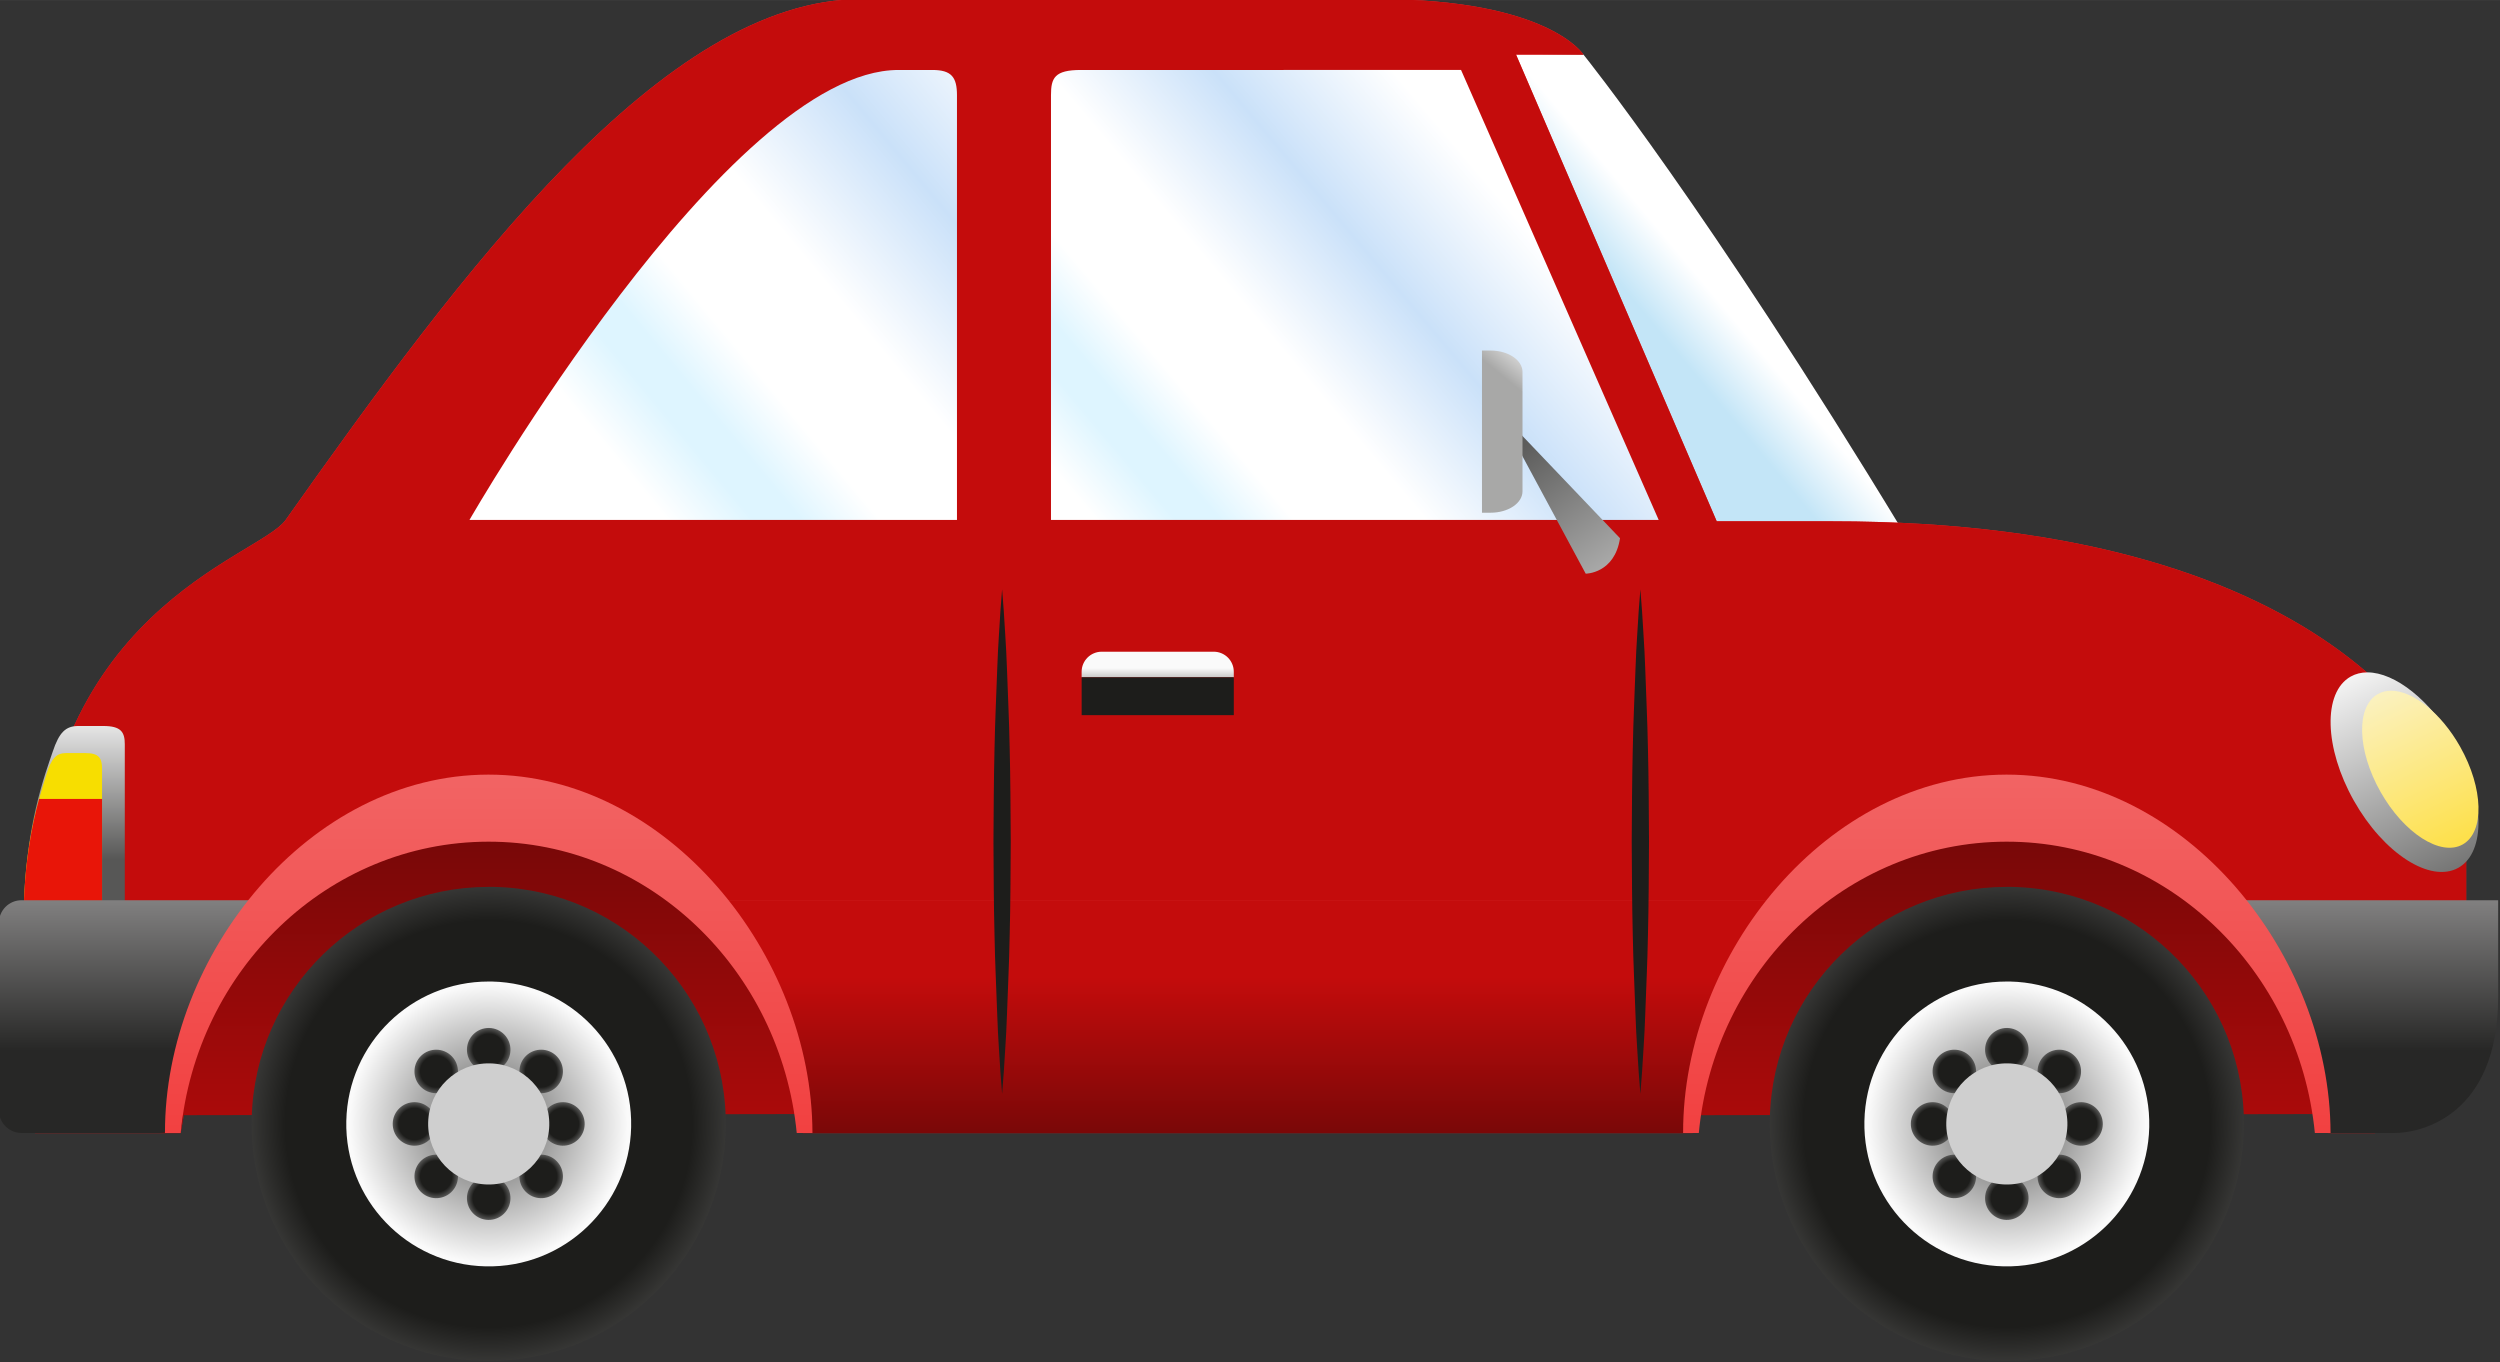 <?xml version="1.0" encoding="UTF-8" standalone="no"?>
<!-- Created with Inkscape (http://www.inkscape.org/) -->

<svg
   xmlns:dc="http://purl.org/dc/elements/1.1/"
   xmlns:cc="http://creativecommons.org/ns#"
   xmlns:rdf="http://www.w3.org/1999/02/22-rdf-syntax-ns#"
   xmlns:svg="http://www.w3.org/2000/svg"
   xmlns="http://www.w3.org/2000/svg"
   xmlns:sodipodi="http://sodipodi.sourceforge.net/DTD/sodipodi-0.dtd"
   xmlns:inkscape="http://www.inkscape.org/namespaces/inkscape"
   width="31.044mm"
   height="16.918mm"
   viewBox="0 0 110 59.944"
   id="svg25244"
   version="1.1"
   inkscape:version="0.91 r13725"
   sodipodi:docname="carro.svg"
   inkscape:export-filename="/home/piccolina/Escritorio/fundacion/megamente-web/Megamente/img/deduccion/objetos/carro.png"
   inkscape:export-xdpi="90"
   inkscape:export-ydpi="90">
  <rect x="0" y="0" width="110" height="59.944" fill="#333333" stroke="none"/>
  <defs
     id="defs25246">
    <radialGradient
       fx="0"
       fy="0"
       cx="0"
       cy="0"
       r="1"
       gradientUnits="userSpaceOnUse"
       gradientTransform="matrix(-1.212,1.16,-1.16,-1.212,412.714,312.817)"
       spreadMethod="pad"
       id="radialGradient50946">
      <stop
         style="stop-opacity:1;stop-color:#1d1d1b"
         offset="0"
         id="stop50940" />
      <stop
         style="stop-opacity:1;stop-color:#1d1d1b"
         offset="0.723"
         id="stop50942" />
      <stop
         style="stop-opacity:1;stop-color:#575756"
         offset="1"
         id="stop50944" />
    </radialGradient>
    <radialGradient
       fx="0"
       fy="0"
       cx="0"
       cy="0"
       r="1"
       gradientUnits="userSpaceOnUse"
       gradientTransform="matrix(-1.211,1.16,-1.16,-1.211,420.802,320.906)"
       spreadMethod="pad"
       id="radialGradient50924">
      <stop
         style="stop-opacity:1;stop-color:#1d1d1b"
         offset="0"
         id="stop50918" />
      <stop
         style="stop-opacity:1;stop-color:#1d1d1b"
         offset="0.723"
         id="stop50920" />
      <stop
         style="stop-opacity:1;stop-color:#575756"
         offset="1"
         id="stop50922" />
    </radialGradient>
    <radialGradient
       fx="0"
       fy="0"
       cx="0"
       cy="0"
       r="1"
       gradientUnits="userSpaceOnUse"
       gradientTransform="matrix(-1.16,-1.212,1.212,-1.16,420.802,312.817)"
       spreadMethod="pad"
       id="radialGradient50902">
      <stop
         style="stop-opacity:1;stop-color:#1d1d1b"
         offset="0"
         id="stop50896" />
      <stop
         style="stop-opacity:1;stop-color:#1d1d1b"
         offset="0.723"
         id="stop50898" />
      <stop
         style="stop-opacity:1;stop-color:#575756"
         offset="1"
         id="stop50900" />
    </radialGradient>
    <radialGradient
       fx="0"
       fy="0"
       cx="0"
       cy="0"
       r="1"
       gradientUnits="userSpaceOnUse"
       gradientTransform="matrix(-1.16,-1.211,1.211,-1.16,412.714,320.906)"
       spreadMethod="pad"
       id="radialGradient50880">
      <stop
         style="stop-opacity:1;stop-color:#1d1d1b"
         offset="0"
         id="stop50874" />
      <stop
         style="stop-opacity:1;stop-color:#1d1d1b"
         offset="0.723"
         id="stop50876" />
      <stop
         style="stop-opacity:1;stop-color:#575756"
         offset="1"
         id="stop50878" />
    </radialGradient>
    <radialGradient
       fx="0"
       fy="0"
       cx="0"
       cy="0"
       r="1"
       gradientUnits="userSpaceOnUse"
       gradientTransform="matrix(-1.677,-0.037,0.037,-1.677,416.758,311.142)"
       spreadMethod="pad"
       id="radialGradient50858">
      <stop
         style="stop-opacity:1;stop-color:#1d1d1b"
         offset="0"
         id="stop50852" />
      <stop
         style="stop-opacity:1;stop-color:#1d1d1b"
         offset="0.723"
         id="stop50854" />
      <stop
         style="stop-opacity:1;stop-color:#575756"
         offset="1"
         id="stop50856" />
    </radialGradient>
    <radialGradient
       fx="0"
       fy="0"
       cx="0"
       cy="0"
       r="1"
       gradientUnits="userSpaceOnUse"
       gradientTransform="matrix(-1.677,-0.037,0.037,-1.677,416.758,322.581)"
       spreadMethod="pad"
       id="radialGradient50836">
      <stop
         style="stop-opacity:1;stop-color:#1d1d1b"
         offset="0"
         id="stop50830" />
      <stop
         style="stop-opacity:1;stop-color:#1d1d1b"
         offset="0.723"
         id="stop50832" />
      <stop
         style="stop-opacity:1;stop-color:#575756"
         offset="1"
         id="stop50834" />
    </radialGradient>
    <radialGradient
       fx="0"
       fy="0"
       cx="0"
       cy="0"
       r="1"
       gradientUnits="userSpaceOnUse"
       gradientTransform="matrix(0.037,-1.677,1.677,0.037,422.477,316.862)"
       spreadMethod="pad"
       id="radialGradient50814">
      <stop
         style="stop-opacity:1;stop-color:#1d1d1b"
         offset="0"
         id="stop50808" />
      <stop
         style="stop-opacity:1;stop-color:#1d1d1b"
         offset="0.723"
         id="stop50810" />
      <stop
         style="stop-opacity:1;stop-color:#575756"
         offset="1"
         id="stop50812" />
    </radialGradient>
    <radialGradient
       fx="0"
       fy="0"
       cx="0"
       cy="0"
       r="1"
       gradientUnits="userSpaceOnUse"
       gradientTransform="matrix(0.037,-1.677,1.677,0.037,411.039,316.862)"
       spreadMethod="pad"
       id="radialGradient50792">
      <stop
         style="stop-opacity:1;stop-color:#1d1d1b"
         offset="0"
         id="stop50786" />
      <stop
         style="stop-opacity:1;stop-color:#1d1d1b"
         offset="0.723"
         id="stop50788" />
      <stop
         style="stop-opacity:1;stop-color:#575756"
         offset="1"
         id="stop50790" />
    </radialGradient>
    <radialGradient
       fx="0"
       fy="0"
       cx="0"
       cy="0"
       r="1"
       gradientUnits="userSpaceOnUse"
       gradientTransform="matrix(12.657,0.277,-0.277,12.657,416.759,316.862)"
       spreadMethod="pad"
       id="radialGradient50770">
      <stop
         style="stop-opacity:1;stop-color:#575756"
         offset="0"
         id="stop50762" />
      <stop
         style="stop-opacity:1;stop-color:#fafafa"
         offset="0.847"
         id="stop50764" />
      <stop
         style="stop-opacity:1;stop-color:#fafafa"
         offset="0.997"
         id="stop50766" />
      <stop
         style="stop-opacity:1;stop-color:#fafafa"
         offset="1"
         id="stop50768" />
    </radialGradient>
    <radialGradient
       fx="0"
       fy="0"
       cx="0"
       cy="0"
       r="1"
       gradientUnits="userSpaceOnUse"
       gradientTransform="matrix(21.624,0.474,-0.474,21.624,416.759,316.862)"
       spreadMethod="pad"
       id="radialGradient50746">
      <stop
         style="stop-opacity:1;stop-color:#1d1d1b"
         offset="0"
         id="stop50740" />
      <stop
         style="stop-opacity:1;stop-color:#1d1d1b"
         offset="0.723"
         id="stop50742" />
      <stop
         style="stop-opacity:1;stop-color:#575756"
         offset="1"
         id="stop50744" />
    </radialGradient>
    <linearGradient
       x1="0"
       y1="0"
       x2="1"
       y2="0"
       gradientUnits="userSpaceOnUse"
       gradientTransform="matrix(0.064,35.42,-35.42,0.064,416.708,288.203)"
       spreadMethod="pad"
       id="linearGradient50724">
      <stop
         style="stop-opacity:1;stop-color:#f26666"
         offset="0"
         id="stop50718" />
      <stop
         style="stop-opacity:1;stop-color:#f23a3a"
         offset="0.979"
         id="stop50720" />
      <stop
         style="stop-opacity:1;stop-color:#f23a3a"
         offset="1"
         id="stop50722" />
    </linearGradient>
    <linearGradient
       x1="0"
       y1="0"
       x2="1"
       y2="0"
       gradientUnits="userSpaceOnUse"
       gradientTransform="matrix(-0.068,-37.966,37.966,-0.068,416.778,327.226)"
       spreadMethod="pad"
       id="linearGradient50702">
      <stop
         style="stop-opacity:1;stop-color:#c40c0c"
         offset="0"
         id="stop50696" />
      <stop
         style="stop-opacity:1;stop-color:#700707"
         offset="0.942"
         id="stop50698" />
      <stop
         style="stop-opacity:1;stop-color:#700707"
         offset="1"
         id="stop50700" />
    </linearGradient>
    <radialGradient
       fx="0"
       fy="0"
       cx="0"
       cy="0"
       r="1"
       gradientUnits="userSpaceOnUse"
       gradientTransform="matrix(-1.212,1.16,-1.16,-1.212,295.731,312.817)"
       spreadMethod="pad"
       id="radialGradient50668">
      <stop
         style="stop-opacity:1;stop-color:#1d1d1b"
         offset="0"
         id="stop50662" />
      <stop
         style="stop-opacity:1;stop-color:#1d1d1b"
         offset="0.723"
         id="stop50664" />
      <stop
         style="stop-opacity:1;stop-color:#575756"
         offset="1"
         id="stop50666" />
    </radialGradient>
    <radialGradient
       fx="0"
       fy="0"
       cx="0"
       cy="0"
       r="1"
       gradientUnits="userSpaceOnUse"
       gradientTransform="matrix(-1.211,1.16,-1.16,-1.211,303.819,320.906)"
       spreadMethod="pad"
       id="radialGradient50646">
      <stop
         style="stop-opacity:1;stop-color:#1d1d1b"
         offset="0"
         id="stop50640" />
      <stop
         style="stop-opacity:1;stop-color:#1d1d1b"
         offset="0.723"
         id="stop50642" />
      <stop
         style="stop-opacity:1;stop-color:#575756"
         offset="1"
         id="stop50644" />
    </radialGradient>
    <radialGradient
       fx="0"
       fy="0"
       cx="0"
       cy="0"
       r="1"
       gradientUnits="userSpaceOnUse"
       gradientTransform="matrix(-1.16,-1.212,1.212,-1.16,303.819,312.817)"
       spreadMethod="pad"
       id="radialGradient50624">
      <stop
         style="stop-opacity:1;stop-color:#1d1d1b"
         offset="0"
         id="stop50618" />
      <stop
         style="stop-opacity:1;stop-color:#1d1d1b"
         offset="0.723"
         id="stop50620" />
      <stop
         style="stop-opacity:1;stop-color:#575756"
         offset="1"
         id="stop50622" />
    </radialGradient>
    <radialGradient
       fx="0"
       fy="0"
       cx="0"
       cy="0"
       r="1"
       gradientUnits="userSpaceOnUse"
       gradientTransform="matrix(-1.16,-1.211,1.211,-1.16,295.731,320.906)"
       spreadMethod="pad"
       id="radialGradient50602">
      <stop
         style="stop-opacity:1;stop-color:#1d1d1b"
         offset="0"
         id="stop50596" />
      <stop
         style="stop-opacity:1;stop-color:#1d1d1b"
         offset="0.723"
         id="stop50598" />
      <stop
         style="stop-opacity:1;stop-color:#575756"
         offset="1"
         id="stop50600" />
    </radialGradient>
    <radialGradient
       fx="0"
       fy="0"
       cx="0"
       cy="0"
       r="1"
       gradientUnits="userSpaceOnUse"
       gradientTransform="matrix(-1.677,-0.037,0.037,-1.677,299.775,311.142)"
       spreadMethod="pad"
       id="radialGradient50580">
      <stop
         style="stop-opacity:1;stop-color:#1d1d1b"
         offset="0"
         id="stop50574" />
      <stop
         style="stop-opacity:1;stop-color:#1d1d1b"
         offset="0.723"
         id="stop50576" />
      <stop
         style="stop-opacity:1;stop-color:#575756"
         offset="1"
         id="stop50578" />
    </radialGradient>
    <radialGradient
       fx="0"
       fy="0"
       cx="0"
       cy="0"
       r="1"
       gradientUnits="userSpaceOnUse"
       gradientTransform="matrix(-1.677,-0.037,0.037,-1.677,299.775,322.581)"
       spreadMethod="pad"
       id="radialGradient50558">
      <stop
         style="stop-opacity:1;stop-color:#1d1d1b"
         offset="0"
         id="stop50552" />
      <stop
         style="stop-opacity:1;stop-color:#1d1d1b"
         offset="0.723"
         id="stop50554" />
      <stop
         style="stop-opacity:1;stop-color:#575756"
         offset="1"
         id="stop50556" />
    </radialGradient>
    <radialGradient
       fx="0"
       fy="0"
       cx="0"
       cy="0"
       r="1"
       gradientUnits="userSpaceOnUse"
       gradientTransform="matrix(0.037,-1.677,1.677,0.037,305.494,316.862)"
       spreadMethod="pad"
       id="radialGradient50536">
      <stop
         style="stop-opacity:1;stop-color:#1d1d1b"
         offset="0"
         id="stop50530" />
      <stop
         style="stop-opacity:1;stop-color:#1d1d1b"
         offset="0.723"
         id="stop50532" />
      <stop
         style="stop-opacity:1;stop-color:#575756"
         offset="1"
         id="stop50534" />
    </radialGradient>
    <radialGradient
       fx="0"
       fy="0"
       cx="0"
       cy="0"
       r="1"
       gradientUnits="userSpaceOnUse"
       gradientTransform="matrix(0.037,-1.677,1.677,0.037,294.056,316.862)"
       spreadMethod="pad"
       id="radialGradient50514">
      <stop
         style="stop-opacity:1;stop-color:#1d1d1b"
         offset="0"
         id="stop50508" />
      <stop
         style="stop-opacity:1;stop-color:#1d1d1b"
         offset="0.723"
         id="stop50510" />
      <stop
         style="stop-opacity:1;stop-color:#575756"
         offset="1"
         id="stop50512" />
    </radialGradient>
    <radialGradient
       fx="0"
       fy="0"
       cx="0"
       cy="0"
       r="1"
       gradientUnits="userSpaceOnUse"
       gradientTransform="matrix(12.656,0.277,-0.277,12.656,299.777,316.862)"
       spreadMethod="pad"
       id="radialGradient50492">
      <stop
         style="stop-opacity:1;stop-color:#575756"
         offset="0"
         id="stop50484" />
      <stop
         style="stop-opacity:1;stop-color:#fafafa"
         offset="0.847"
         id="stop50486" />
      <stop
         style="stop-opacity:1;stop-color:#fafafa"
         offset="0.997"
         id="stop50488" />
      <stop
         style="stop-opacity:1;stop-color:#fafafa"
         offset="1"
         id="stop50490" />
    </radialGradient>
    <radialGradient
       fx="0"
       fy="0"
       cx="0"
       cy="0"
       r="1"
       gradientUnits="userSpaceOnUse"
       gradientTransform="matrix(21.624,0.474,-0.474,21.624,299.776,316.862)"
       spreadMethod="pad"
       id="radialGradient50468">
      <stop
         style="stop-opacity:1;stop-color:#1d1d1b"
         offset="0"
         id="stop50462" />
      <stop
         style="stop-opacity:1;stop-color:#1d1d1b"
         offset="0.723"
         id="stop50464" />
      <stop
         style="stop-opacity:1;stop-color:#575756"
         offset="1"
         id="stop50466" />
    </radialGradient>
    <linearGradient
       x1="0"
       y1="0"
       x2="1"
       y2="0"
       gradientUnits="userSpaceOnUse"
       gradientTransform="matrix(0.064,35.42,-35.42,0.064,299.725,288.203)"
       spreadMethod="pad"
       id="linearGradient50446">
      <stop
         style="stop-opacity:1;stop-color:#f26666"
         offset="0"
         id="stop50440" />
      <stop
         style="stop-opacity:1;stop-color:#f23a3a"
         offset="0.979"
         id="stop50442" />
      <stop
         style="stop-opacity:1;stop-color:#f23a3a"
         offset="1"
         id="stop50444" />
    </linearGradient>
    <linearGradient
       x1="0"
       y1="0"
       x2="1"
       y2="0"
       gradientUnits="userSpaceOnUse"
       gradientTransform="matrix(-0.068,-37.966,37.966,-0.068,299.795,327.226)"
       spreadMethod="pad"
       id="linearGradient50424">
      <stop
         style="stop-opacity:1;stop-color:#c40c0c"
         offset="0"
         id="stop50418" />
      <stop
         style="stop-opacity:1;stop-color:#700707"
         offset="0.942"
         id="stop50420" />
      <stop
         style="stop-opacity:1;stop-color:#700707"
         offset="1"
         id="stop50422" />
    </linearGradient>
    <linearGradient
       x1="0"
       y1="0"
       x2="1"
       y2="0"
       gradientUnits="userSpaceOnUse"
       gradientTransform="matrix(0,-17.935,17.935,0,443.68,317.558)"
       spreadMethod="pad"
       id="linearGradient50402">
      <stop
         style="stop-opacity:1;stop-color:#272726"
         offset="0"
         id="stop50394" />
      <stop
         style="stop-opacity:1;stop-color:#272726"
         offset="0.058"
         id="stop50396" />
      <stop
         style="stop-opacity:1;stop-color:#272726"
         offset="0.352"
         id="stop50398" />
      <stop
         style="stop-opacity:1;stop-color:#818080"
         offset="1"
         id="stop50400" />
    </linearGradient>
    <linearGradient
       x1="0"
       y1="0"
       x2="1"
       y2="0"
       gradientUnits="userSpaceOnUse"
       gradientTransform="matrix(0,-17.935,17.935,0,273.137,317.558)"
       spreadMethod="pad"
       id="linearGradient50378">
      <stop
         style="stop-opacity:1;stop-color:#272726"
         offset="0"
         id="stop50370" />
      <stop
         style="stop-opacity:1;stop-color:#272726"
         offset="0.058"
         id="stop50372" />
      <stop
         style="stop-opacity:1;stop-color:#272726"
         offset="0.352"
         id="stop50374" />
      <stop
         style="stop-opacity:1;stop-color:#818080"
         offset="1"
         id="stop50376" />
    </linearGradient>
    <linearGradient
       x1="0"
       y1="0"
       x2="1"
       y2="0"
       gradientUnits="userSpaceOnUse"
       gradientTransform="matrix(0,-11.334,11.334,0,266.961,302.225)"
       spreadMethod="pad"
       id="linearGradient50354">
      <stop
         style="stop-opacity:1;stop-color:#910009"
         offset="0"
         id="stop50348" />
      <stop
         style="stop-opacity:1;stop-color:#e81508"
         offset="0.201"
         id="stop50350" />
      <stop
         style="stop-opacity:1;stop-color:#e81508"
         offset="1"
         id="stop50352" />
    </linearGradient>
    <linearGradient
       x1="0"
       y1="0"
       x2="1"
       y2="0"
       gradientUnits="userSpaceOnUse"
       gradientTransform="matrix(0,-15.69,15.69,0,266.961,302.686)"
       spreadMethod="pad"
       id="linearGradient50332">
      <stop
         style="stop-opacity:1;stop-color:#e69409"
         offset="0"
         id="stop50324" />
      <stop
         style="stop-opacity:1;stop-color:#f7de00"
         offset="0.525"
         id="stop50326" />
      <stop
         style="stop-opacity:1;stop-color:#f7de00"
         offset="0.997"
         id="stop50328" />
      <stop
         style="stop-opacity:1;stop-color:#f7de00"
         offset="1"
         id="stop50330" />
    </linearGradient>
    <linearGradient
       x1="0"
       y1="0"
       x2="1"
       y2="0"
       gradientUnits="userSpaceOnUse"
       gradientTransform="matrix(0,-18.259,18.259,0,267.838,302.958)"
       spreadMethod="pad"
       id="linearGradient50308">
      <stop
         style="stop-opacity:1;stop-color:#575756"
         offset="0"
         id="stop50300" />
      <stop
         style="stop-opacity:1;stop-color:#575756"
         offset="0.076"
         id="stop50302" />
      <stop
         style="stop-opacity:1;stop-color:#575756"
         offset="0.354"
         id="stop50304" />
      <stop
         style="stop-opacity:1;stop-color:#fafafa"
         offset="1"
         id="stop50306" />
    </linearGradient>
    <linearGradient
       x1="0"
       y1="0"
       x2="1"
       y2="0"
       gradientUnits="userSpaceOnUse"
       gradientTransform="matrix(12.112,25.397,-25.397,12.112,442.944,277.627)"
       spreadMethod="pad"
       id="linearGradient50284">
      <stop
         style="stop-opacity:1;stop-color:#fafafa"
         offset="0"
         id="stop50276" />
      <stop
         style="stop-opacity:1;stop-color:#fafafa"
         offset="0.003"
         id="stop50278" />
      <stop
         style="stop-opacity:1;stop-color:#ffd500"
         offset="0.988"
         id="stop50280" />
      <stop
         style="stop-opacity:1;stop-color:#ffd500"
         offset="1"
         id="stop50282" />
    </linearGradient>
    <linearGradient
       x1="0"
       y1="0"
       x2="1"
       y2="0"
       gradientUnits="userSpaceOnUse"
       gradientTransform="matrix(15.392,32.273,-32.273,15.392,440.193,274.631)"
       spreadMethod="pad"
       id="linearGradient50260">
      <stop
         style="stop-opacity:1;stop-color:#fafafa"
         offset="0"
         id="stop50250" />
      <stop
         style="stop-opacity:1;stop-color:#fafafa"
         offset="0.003"
         id="stop50252" />
      <stop
         style="stop-opacity:1;stop-color:#fafafa"
         offset="0.21"
         id="stop50254" />
      <stop
         style="stop-opacity:1;stop-color:#575756"
         offset="0.819"
         id="stop50256" />
      <stop
         style="stop-opacity:1;stop-color:#575756"
         offset="1"
         id="stop50258" />
    </linearGradient>
    <linearGradient
       x1="0"
       y1="0"
       x2="1"
       y2="0"
       gradientUnits="userSpaceOnUse"
       gradientTransform="matrix(0,-2.918,2.918,0,351.329,285.362)"
       spreadMethod="pad"
       id="linearGradient50218">
      <stop
         style="stop-opacity:1;stop-color:#1d1d1b"
         offset="0"
         id="stop50212" />
      <stop
         style="stop-opacity:1;stop-color:#1d1d1b"
         offset="0.696"
         id="stop50214" />
      <stop
         style="stop-opacity:1;stop-color:#1d1d1b"
         offset="1"
         id="stop50216" />
    </linearGradient>
    <linearGradient
       x1="0"
       y1="0"
       x2="1"
       y2="0"
       gradientUnits="userSpaceOnUse"
       gradientTransform="matrix(0,-4.926,4.926,0,351.329,285.566)"
       spreadMethod="pad"
       id="linearGradient50164">
      <stop
         style="stop-opacity:1;stop-color:#575756"
         offset="0"
         id="stop50154" />
      <stop
         style="stop-opacity:1;stop-color:#575756"
         offset="0.297"
         id="stop50156" />
      <stop
         style="stop-opacity:1;stop-color:#fafafa"
         offset="0.777"
         id="stop50158" />
      <stop
         style="stop-opacity:1;stop-color:#fafafa"
         offset="0.95"
         id="stop50160" />
      <stop
         style="stop-opacity:1;stop-color:#fafafa"
         offset="1"
         id="stop50162" />
    </linearGradient>
    <linearGradient
       x1="0"
       y1="0"
       x2="1"
       y2="0"
       gradientUnits="userSpaceOnUse"
       gradientTransform="matrix(9.751,-11.904,11.904,9.751,372.178,269.86)"
       spreadMethod="pad"
       id="linearGradient50138">
      <stop
         style="stop-opacity:1;stop-color:#a8a8a7"
         offset="0"
         id="stop50130" />
      <stop
         style="stop-opacity:1;stop-color:#a8a8a7"
         offset="0.429"
         id="stop50132" />
      <stop
         style="stop-opacity:1;stop-color:#a8a8a7"
         offset="0.77"
         id="stop50134" />
      <stop
         style="stop-opacity:1;stop-color:#fafafa"
         offset="1"
         id="stop50136" />
    </linearGradient>
    <linearGradient
       x1="0"
       y1="0"
       x2="1"
       y2="0"
       gradientUnits="userSpaceOnUse"
       gradientTransform="matrix(-16.237,-22.407,22.407,-16.237,393.014,283.283)"
       spreadMethod="pad"
       id="linearGradient50114">
      <stop
         style="stop-opacity:1;stop-color:#fafafa"
         offset="0"
         id="stop50106" />
      <stop
         style="stop-opacity:1;stop-color:#5c5c5b"
         offset="0.832"
         id="stop50108" />
      <stop
         style="stop-opacity:1;stop-color:#5c5c5b"
         offset="0.995"
         id="stop50110" />
      <stop
         style="stop-opacity:1;stop-color:#5c5c5b"
         offset="1"
         id="stop50112" />
    </linearGradient>
    <linearGradient
       x1="0"
       y1="0"
       x2="1"
       y2="0"
       gradientUnits="userSpaceOnUse"
       gradientTransform="matrix(0,-17.948,17.948,0,358.485,321.417)"
       spreadMethod="pad"
       id="linearGradient50050">
      <stop
         style="stop-opacity:1;stop-color:#700707"
         offset="0"
         id="stop50040" />
      <stop
         style="stop-opacity:1;stop-color:#700707"
         offset="0.127"
         id="stop50042" />
      <stop
         style="stop-opacity:1;stop-color:#c40c0c"
         offset="0.886"
         id="stop50044" />
      <stop
         style="stop-opacity:1;stop-color:#c40c0c"
         offset="0.998"
         id="stop50046" />
      <stop
         style="stop-opacity:1;stop-color:#c40c0c"
         offset="1"
         id="stop50048" />
    </linearGradient>
    <linearGradient
       x1="0"
       y1="0"
       x2="1"
       y2="0"
       gradientUnits="userSpaceOnUse"
       gradientTransform="matrix(35.615,-29.885,29.885,35.615,344.438,271.906)"
       spreadMethod="pad"
       id="linearGradient49992">
      <stop
         style="stop-opacity:1;stop-color:#ffffff"
         offset="0"
         id="stop49968" />
      <stop
         style="stop-opacity:1;stop-color:#ffffff"
         offset="0.057"
         id="stop49970" />
      <stop
         style="stop-opacity:1;stop-color:#def5ff"
         offset="0.16"
         id="stop49972" />
      <stop
         style="stop-opacity:1;stop-color:#def5ff"
         offset="0.214"
         id="stop49974" />
      <stop
         style="stop-opacity:1;stop-color:#ffffff"
         offset="0.309"
         id="stop49976" />
      <stop
         style="stop-opacity:1;stop-color:#ffffff"
         offset="0.466"
         id="stop49978" />
      <stop
         style="stop-opacity:1;stop-color:#ffffff"
         offset="0.475"
         id="stop49980" />
      <stop
         style="stop-opacity:1;stop-color:#cae1f9"
         offset="0.686"
         id="stop49982" />
      <stop
         style="stop-opacity:1;stop-color:#ffffff"
         offset="0.913"
         id="stop49984" />
      <stop
         style="stop-opacity:1;stop-color:#ffffff"
         offset="0.936"
         id="stop49986" />
      <stop
         style="stop-opacity:1;stop-color:#ffffff"
         offset="0.944"
         id="stop49988" />
      <stop
         style="stop-opacity:1;stop-color:#ffffff"
         offset="1"
         id="stop49990" />
    </linearGradient>
    <linearGradient
       x1="0"
       y1="0"
       x2="1"
       y2="0"
       gradientUnits="userSpaceOnUse"
       gradientTransform="matrix(38.664,-32.443,32.443,38.664,310.216,270.817)"
       spreadMethod="pad"
       id="linearGradient49952">
      <stop
         style="stop-opacity:1;stop-color:#ffffff"
         offset="0"
         id="stop49928" />
      <stop
         style="stop-opacity:1;stop-color:#ffffff"
         offset="0.057"
         id="stop49930" />
      <stop
         style="stop-opacity:1;stop-color:#def5ff"
         offset="0.16"
         id="stop49932" />
      <stop
         style="stop-opacity:1;stop-color:#def5ff"
         offset="0.214"
         id="stop49934" />
      <stop
         style="stop-opacity:1;stop-color:#ffffff"
         offset="0.309"
         id="stop49936" />
      <stop
         style="stop-opacity:1;stop-color:#ffffff"
         offset="0.466"
         id="stop49938" />
      <stop
         style="stop-opacity:1;stop-color:#ffffff"
         offset="0.475"
         id="stop49940" />
      <stop
         style="stop-opacity:1;stop-color:#cae1f9"
         offset="0.686"
         id="stop49942" />
      <stop
         style="stop-opacity:1;stop-color:#ffffff"
         offset="0.913"
         id="stop49944" />
      <stop
         style="stop-opacity:1;stop-color:#ffffff"
         offset="0.936"
         id="stop49946" />
      <stop
         style="stop-opacity:1;stop-color:#ffffff"
         offset="0.944"
         id="stop49948" />
      <stop
         style="stop-opacity:1;stop-color:#ffffff"
         offset="1"
         id="stop49950" />
    </linearGradient>
    <linearGradient
       x1="0"
       y1="0"
       x2="1"
       y2="0"
       gradientUnits="userSpaceOnUse"
       gradientTransform="matrix(0,-26.713,26.713,0,358.485,311.963)"
       spreadMethod="pad"
       id="linearGradient49896">
      <stop
         style="stop-opacity:1;stop-color:#fafafa"
         offset="0"
         id="stop49888" />
      <stop
         style="stop-opacity:1;stop-color:#fafafa"
         offset="0.45"
         id="stop49890" />
      <stop
         style="stop-opacity:1;stop-color:#fafafa"
         offset="0.881"
         id="stop49892" />
      <stop
         style="stop-opacity:1;stop-color:#fafafa"
         offset="1"
         id="stop49894" />
    </linearGradient>
    <linearGradient
       x1="0"
       y1="0"
       x2="1"
       y2="0"
       gradientUnits="userSpaceOnUse"
       gradientTransform="matrix(0,-87.387,87.387,0,358.485,317.572)"
       spreadMethod="pad"
       id="linearGradient49838">
      <stop
         style="stop-opacity:1;stop-color:#cc2424"
         offset="0"
         id="stop49828" />
      <stop
         style="stop-opacity:1;stop-color:#cc2424"
         offset="0.032"
         id="stop49830" />
      <stop
         style="stop-opacity:1;stop-color:#f23a3a"
         offset="0.751"
         id="stop49832" />
      <stop
         style="stop-opacity:1;stop-color:#f23a3a"
         offset="0.98"
         id="stop49834" />
      <stop
         style="stop-opacity:1;stop-color:#f23a3a"
         offset="1"
         id="stop49836" />
    </linearGradient>
    <linearGradient
       x1="0"
       y1="0"
       x2="1"
       y2="0"
       gradientUnits="userSpaceOnUse"
       gradientTransform="matrix(33.034,-27.718,27.718,33.034,375.152,268.071)"
       spreadMethod="pad"
       id="linearGradient49812">
      <stop
         style="stop-opacity:1;stop-color:#ffffff"
         offset="0"
         id="stop49796" />
      <stop
         style="stop-opacity:1;stop-color:#ffffff"
         offset="0.057"
         id="stop49798" />
      <stop
         style="stop-opacity:1;stop-color:#c3e5f7"
         offset="0.313"
         id="stop49800" />
      <stop
         style="stop-opacity:1;stop-color:#c3e5f7"
         offset="0.446"
         id="stop49802" />
      <stop
         style="stop-opacity:1;stop-color:#ffffff"
         offset="0.563"
         id="stop49804" />
      <stop
         style="stop-opacity:1;stop-color:#ffffff"
         offset="0.978"
         id="stop49806" />
      <stop
         style="stop-opacity:1;stop-color:#ffffff"
         offset="0.979"
         id="stop49808" />
      <stop
         style="stop-opacity:1;stop-color:#ffffff"
         offset="1"
         id="stop49810" />
    </linearGradient>
  </defs>
  <sodipodi:namedview
     id="base"
     pagecolor="#ffffff"
     bordercolor="#666666"
     borderopacity="1.0"
     inkscape:pageopacity="0.0"
     inkscape:pageshadow="2"
     inkscape:zoom="2.8"
     inkscape:cx="77.767266"
     inkscape:cy="45.537598"
     inkscape:document-units="px"
     inkscape:current-layer="layer1"
     showgrid="false"
     fit-margin-top="0"
     fit-margin-left="0"
     fit-margin-right="0"
     fit-margin-bottom="0"
     inkscape:window-width="1366"
     inkscape:window-height="710"
     inkscape:window-x="0"
     inkscape:window-y="25"
     inkscape:window-maximized="1" />
  <g
     inkscape:label="Capa 1"
     inkscape:groupmode="layer"
     id="layer1"
     transform="translate(-262.036,-275.188)">
    <g
       id="g4383"
       transform="matrix(0.571,0,0,0.571,112.367,143.712)"
       inkscape:export-xdpi="90"
       inkscape:export-ydpi="90">
      <path
         inkscape:connector-curvature="0"
         id="path49814"
         style="fill:url(#linearGradient49812);stroke:none"
         d="m 377.84,271.276 30.963,0 c -15.225,-25.116 -24.667,-36.815 -24.667,-36.815 l 0,0 -6.296,-0.088 z" />
      <path
         inkscape:connector-curvature="0"
         id="path49840"
         style="fill:url(#linearGradient49838);stroke:none"
         d="m 328.486,230.184 c -15.264,0 -30.772,20.935 -44.356,40.133 l 0,0 c -2.077,2.936 -19.319,6.955 -19.319,31.224 l 0,0 0,16.031 11.229,0 2.131,-12.447 40.768,0 5.041,12.447 68.571,0 2.863,-12.447 43.393,0 2.717,12.447 3.603,0 7.031,-7.031 0,-15.789 c 0,-5.659 -9.475,-24.329 -48.891,-24.329 l 0,0 -8.864,0 -15.464,-35.961 5.197,0 c 0,0 -2.68,-4.277 -15.883,-4.277 l 0,0 z" />
      <path
         inkscape:connector-curvature="0"
         id="path49900"
         style="fill:#c40c0c;fill-opacity:1;stroke:none"
         d="m 403.267,270.422 -8.864,0 -15.464,-35.961 5.197,0 c 0,0 -2.68,-4.277 -15.883,-4.277 l -39.768,0 c -15.264,0 -30.772,20.935 -44.355,40.133 -2.079,2.936 -19.32,6.955 -19.32,31.224 0,-0.656 0.019,-1.291 0.043,-1.917 l 187.304,0 0,-4.872 c 0,-5.659 -9.473,-24.329 -48.891,-24.329" />
      <path
         inkscape:connector-curvature="0"
         id="path49954"
         style="fill:url(#linearGradient49952);stroke:none"
         d="m 331.355,235.645 c -13.148,0 -33.061,34.672 -33.061,34.672 l 0,0 37.565,0 0,-32.724 c 0,-1.392 -0.417,-1.948 -1.9,-1.948 l 0,0 z" />
      <path
         inkscape:connector-curvature="0"
         id="path49994"
         style="fill:url(#linearGradient49992);stroke:none"
         d="m 345.403,235.645 c -2.028,0 -2.299,0.623 -2.299,1.935 l 0,0 0,32.737 46.827,0 -15.229,-34.672 z" />
      <path
         d="m 264.855,299.624 c -0.025,0.628 -0.044,1.261 -0.044,1.917 l 0,0 0,16.031 11.229,0 2.131,-12.447 40.768,0 5.041,12.447 68.571,0 2.863,-12.447 43.393,0 2.717,12.447 3.603,0 7.031,-7.031 0,-10.917 z"
         style="fill:url(#linearGradient50050);stroke:none"
         id="path50052"
         inkscape:connector-curvature="0" />
      <path
         inkscape:connector-curvature="0"
         id="path50070"
         style="fill:#1d1d1b;fill-opacity:1;fill-rule:nonzero;stroke:none"
         d="m 388.52,275.666 c 0,0 0.047,0.608 0.129,1.671 0.053,1.063 0.184,2.581 0.245,4.404 0.057,1.823 0.169,3.949 0.211,6.227 0.057,2.279 0.067,4.709 0.081,7.139 -0.013,2.431 -0.023,4.86 -0.08,7.139 -0.039,2.277 -0.153,4.404 -0.212,6.227 -0.059,1.823 -0.191,3.341 -0.245,4.404 -0.083,1.064 -0.129,1.671 -0.129,1.671 0,0 -0.047,-0.607 -0.129,-1.671 -0.053,-1.063 -0.187,-2.581 -0.245,-4.404 -0.059,-1.823 -0.172,-3.949 -0.212,-6.227 -0.057,-2.279 -0.065,-4.708 -0.08,-7.139 0.015,-2.429 0.025,-4.86 0.081,-7.139 0.041,-2.277 0.153,-4.404 0.212,-6.227 0.06,-1.823 0.191,-3.341 0.244,-4.404 0.083,-1.063 0.129,-1.671 0.129,-1.671" />
      <path
         inkscape:connector-curvature="0"
         id="path50086"
         style="fill:#1d1d1b;fill-opacity:1;fill-rule:nonzero;stroke:none"
         d="m 339.337,275.666 c 0,0 0.047,0.608 0.129,1.671 0.053,1.063 0.184,2.581 0.244,4.404 0.059,1.823 0.171,3.949 0.212,6.227 0.056,2.279 0.067,4.709 0.081,7.139 -0.015,2.431 -0.023,4.86 -0.08,7.139 -0.039,2.277 -0.153,4.404 -0.212,6.227 -0.059,1.823 -0.191,3.341 -0.245,4.404 -0.083,1.064 -0.129,1.671 -0.129,1.671 0,0 -0.047,-0.607 -0.129,-1.671 -0.055,-1.063 -0.187,-2.581 -0.245,-4.404 -0.059,-1.823 -0.173,-3.949 -0.212,-6.227 -0.057,-2.279 -0.067,-4.708 -0.08,-7.139 0.015,-2.429 0.025,-4.86 0.081,-7.139 0.041,-2.277 0.153,-4.404 0.212,-6.227 0.06,-1.823 0.191,-3.341 0.244,-4.404 0.083,-1.063 0.129,-1.671 0.129,-1.671" />
      <path
         inkscape:connector-curvature="0"
         id="path50116"
         style="fill:url(#linearGradient50114);stroke:none"
         d="m 378.664,263.976 5.644,10.484 c 0,0 2.224,0 2.644,-2.732 l 0,0 -8.288,-8.689 z" />
      <path
         inkscape:connector-curvature="0"
         id="path50140"
         style="fill:url(#linearGradient50138);stroke:none"
         d="m 376.315,257.266 0,12.496 0.672,0 c 1.353,0 2.451,-0.737 2.451,-1.648 l 0,0 0,-9.201 c 0,-0.909 -1.097,-1.647 -2.451,-1.647 l 0,0 z" />
      <path
         inkscape:connector-curvature="0"
         id="path50166"
         style="fill:url(#linearGradient50164);stroke:none"
         d="m 347.012,280.473 c -0.853,0 -1.547,0.692 -1.547,1.547 l 0,0 0,0.424 11.725,0 0,-0.424 c 0,-0.855 -0.692,-1.547 -1.545,-1.547 l 0,0 z" />
      <path
         inkscape:connector-curvature="0"
         id="path50222"
         style="fill:url(#linearGradient50218);stroke:none"
         d="m 357.191,285.362 -11.725,0 0,-2.919 11.725,0 z" />
      <path
         inkscape:connector-curvature="0"
         id="path50262"
         style="fill:url(#linearGradient50260);stroke:none"
         d="m 443.255,282.389 c -2.156,1.215 -2.045,5.497 0.247,9.565 l 0,0 c 2.293,4.069 5.9,6.383 8.056,5.167 l 0,0 c 2.156,-1.215 2.045,-5.497 -0.248,-9.565 l 0,0 c -1.879,-3.335 -4.641,-5.491 -6.763,-5.491 l 0,0 c -0.467,0 -0.904,0.105 -1.292,0.324" />
      <path
         inkscape:connector-curvature="0"
         id="path50286"
         style="fill:url(#linearGradient50284);stroke:none"
         d="m 445.354,283.732 c -1.697,0.957 -1.611,4.327 0.195,7.529 l 0,0 c 1.804,3.201 4.643,5.02 6.339,4.064 l 0,0 c 1.697,-0.955 1.609,-4.325 -0.195,-7.528 l 0,0 c -1.48,-2.624 -3.653,-4.32 -5.323,-4.32 l 0,0 c -0.367,0 -0.711,0.083 -1.016,0.255" />
      <path
         inkscape:connector-curvature="0"
         id="path50310"
         style="fill:url(#linearGradient50308);stroke:none"
         d="m 268.163,286.197 c -0.975,0 -1.48,0.469 -1.985,1.984 l 0,0 c -0.505,1.516 -2.235,5.916 -2.235,12.843 l 0,0 7.791,0 0,-13.419 c 0,-0.939 -0.288,-1.408 -1.659,-1.408 l 0,0 z" />
      <path
         inkscape:connector-curvature="0"
         id="path50334"
         style="fill:url(#linearGradient50332);stroke:none"
         d="m 267.212,288.284 c -0.755,0 -1.145,0.403 -1.537,1.705 l 0,0 c -0.391,1.301 -1.732,5.083 -1.732,11.035 l 0,0 6.037,0 0,-11.531 c 0,-0.807 -0.224,-1.209 -1.285,-1.209 l 0,0 z" />
      <path
         inkscape:connector-curvature="0"
         id="path50356"
         style="fill:url(#linearGradient50354);stroke:none"
         d="m 265.13,291.82 c -0.529,1.935 -1.187,5.035 -1.187,9.204 l 0,0 6.037,0 0,-9.204 z" />
      <path
         inkscape:connector-curvature="0"
         id="path50380"
         style="fill:url(#linearGradient50378);stroke:none"
         d="m 263.775,299.624 c -0.96,0 -1.739,0.779 -1.739,1.737 l 0,0 0,14.461 c 0,0.959 0.779,1.736 1.739,1.736 l 0,0 10.635,0 c 0.96,0 1.737,-0.777 1.737,-1.736 l 0,0 8.089,-14.461 c 0,-0.959 -0.777,-1.737 -1.736,-1.737 l 0,0 z" />
      <path
         inkscape:connector-curvature="0"
         id="path50404"
         style="fill:url(#linearGradient50402);stroke:none"
         d="m 432.74,299.624 8.784,17.935 5.119,0 c 2.068,0 7.977,-1.369 7.977,-10.499 l 0,0 0,-7.436 z" />
      <path
         inkscape:connector-curvature="0"
         id="path50426"
         style="fill:url(#linearGradient50424);stroke:none"
         d="m 299.732,293.164 c -13.369,0.024 -24.187,10.36 -24.164,23.025 l 0,0 48.412,-0.089 c -0.023,-12.649 -10.851,-22.936 -24.196,-22.936 l 0,0 c -0.017,0 -0.035,0 -0.052,0" />
      <path
         inkscape:connector-curvature="0"
         id="path50448"
         style="fill:url(#linearGradient50446);stroke:none"
         d="m 299.731,289.944 c -13.779,0.024 -24.927,13.837 -24.901,27.615 l 0,0 c 0,0.013 0,0 0,0 l 0,0 c 0,0 0,-0.013 0,0 l 0,0 1.209,0 c 1.199,-12.584 11.34,-22.425 23.696,-22.448 l 0,0 c 12.355,-0.021 22.535,9.868 23.777,22.448 l 0,0 1.211,0 c 0,-0.013 0,0 0,0 l 0,0 c 0,0 0,0.013 0,0 l 0,0 c -0.025,-13.764 -11.195,-27.615 -24.953,-27.615 l 0,0 c -0.013,0 -0.027,0 -0.04,0" />
      <path
         inkscape:connector-curvature="0"
         id="path50470"
         style="fill:url(#radialGradient50468);stroke:none"
         d="m 281.511,316.462 c -0.221,10.088 7.777,18.445 17.865,18.665 l 0,0 c 10.088,0.221 18.445,-7.779 18.665,-17.867 l 0,0 c 0.221,-10.087 -7.779,-18.445 -17.865,-18.665 l 0,0 c -0.136,0 -0.269,0 -0.405,0 l 0,0 c -9.905,0 -18.043,7.92 -18.26,17.872" />
      <path
         inkscape:connector-curvature="0"
         id="path50494"
         style="fill:url(#radialGradient50492);stroke:none"
         d="m 288.802,316.621 c -0.132,6.06 4.673,11.083 10.735,11.215 l 0,0 c 6.06,0.133 11.081,-4.673 11.215,-10.735 l 0,0 c 0.132,-6.06 -4.675,-11.081 -10.735,-11.213 l 0,0 c -0.081,0 -0.163,0 -0.245,0 l 0,0 c -5.951,0 -10.837,4.757 -10.969,10.736" />
      <path
         inkscape:connector-curvature="0"
         id="path50516"
         style="fill:url(#radialGradient50514);stroke:none"
         d="m 292.379,316.825 c -0.02,0.925 0.713,1.692 1.64,1.715 l 0,0 c 0.925,0.019 1.693,-0.716 1.712,-1.641 l 0,0 c 0.023,-0.925 -0.712,-1.695 -1.639,-1.715 l 0,0 c -0.012,0 -0.024,0 -0.036,0 l 0,0 c -0.909,0 -1.657,0.728 -1.677,1.641" />
      <path
         inkscape:connector-curvature="0"
         id="path50538"
         style="fill:url(#radialGradient50536);stroke:none"
         d="m 303.818,316.825 c -0.021,0.925 0.713,1.692 1.64,1.715 l 0,0 c 0.927,0.019 1.693,-0.716 1.713,-1.641 l 0,0 c 0.021,-0.925 -0.713,-1.695 -1.64,-1.715 l 0,0 c -0.012,0 -0.024,0 -0.036,0 l 0,0 c -0.911,0 -1.657,0.728 -1.677,1.641" />
      <path
         inkscape:connector-curvature="0"
         id="path50560"
         style="fill:url(#radialGradient50558);stroke:none"
         d="m 298.098,322.545 c -0.02,0.925 0.715,1.693 1.641,1.713 l 0,0 c 0.925,0.019 1.693,-0.715 1.713,-1.641 l 0,0 c 0.02,-0.925 -0.715,-1.692 -1.641,-1.712 l 0,0 c -0.012,0 -0.024,0 -0.037,0 l 0,0 c -0.909,0 -1.656,0.727 -1.676,1.641" />
      <path
         inkscape:connector-curvature="0"
         id="path50582"
         style="fill:url(#radialGradient50580);stroke:none"
         d="m 298.098,311.106 c -0.02,0.925 0.715,1.692 1.641,1.712 l 0,0 c 0.925,0.021 1.693,-0.713 1.713,-1.639 l 0,0 c 0.02,-0.927 -0.715,-1.695 -1.641,-1.713 l 0,0 c -0.012,0 -0.024,0 -0.037,0 l 0,0 c -0.909,0 -1.656,0.728 -1.676,1.641" />
      <path
         inkscape:connector-curvature="0"
         id="path50604"
         style="fill:url(#radialGradient50602);stroke:none"
         d="m 294.571,319.693 c -0.669,0.641 -0.692,1.704 -0.052,2.373 l 0,0 c 0.64,0.668 1.703,0.692 2.372,0.051 l 0,0 c 0.668,-0.64 0.692,-1.703 0.052,-2.371 l 0,0 c -0.331,-0.344 -0.771,-0.517 -1.212,-0.517 l 0,0 c -0.417,0 -0.835,0.155 -1.16,0.464" />
      <path
         inkscape:connector-curvature="0"
         id="path50626"
         style="fill:url(#radialGradient50624);stroke:none"
         d="m 302.659,311.605 c -0.668,0.641 -0.692,1.703 -0.052,2.372 l 0,0 c 0.641,0.669 1.703,0.692 2.372,0.052 l 0,0 c 0.669,-0.641 0.692,-1.703 0.052,-2.371 l 0,0 c -0.329,-0.344 -0.771,-0.517 -1.212,-0.517 l 0,0 c -0.417,0 -0.835,0.153 -1.16,0.464" />
      <path
         inkscape:connector-curvature="0"
         id="path50648"
         style="fill:url(#radialGradient50646);stroke:none"
         d="m 302.659,319.693 c -0.668,0.641 -0.692,1.704 -0.052,2.373 l 0,0 c 0.641,0.668 1.703,0.692 2.372,0.051 l 0,0 c 0.669,-0.64 0.692,-1.703 0.052,-2.371 l 0,0 c -0.329,-0.344 -0.771,-0.517 -1.212,-0.517 l 0,0 c -0.417,0 -0.835,0.155 -1.16,0.464" />
      <path
         inkscape:connector-curvature="0"
         id="path50670"
         style="fill:url(#radialGradient50668);stroke:none"
         d="m 294.571,311.605 c -0.669,0.641 -0.692,1.703 -0.052,2.372 l 0,0 c 0.64,0.669 1.703,0.692 2.372,0.052 l 0,0 c 0.668,-0.641 0.692,-1.703 0.052,-2.371 l 0,0 c -0.331,-0.344 -0.771,-0.517 -1.212,-0.517 l 0,0 c -0.417,0 -0.835,0.153 -1.16,0.464" />
      <path
         d="m 304.443,316.964 c -0.056,2.577 -2.192,4.621 -4.769,4.564 -2.577,-0.056 -4.621,-2.191 -4.564,-4.768 0.056,-2.577 2.192,-4.621 4.769,-4.565 2.577,0.056 4.62,2.192 4.564,4.769"
         style="fill:#cfcfcf;fill-opacity:1;fill-rule:nonzero;stroke:none"
         id="path50682"
         inkscape:connector-curvature="0" />
      <path
         inkscape:connector-curvature="0"
         id="path50704"
         style="fill:url(#linearGradient50702);stroke:none"
         d="m 416.716,293.164 c -13.369,0.024 -24.188,10.36 -24.165,23.025 l 0,0 48.413,-0.089 c -0.023,-12.649 -10.852,-22.936 -24.197,-22.936 l 0,0 c -0.017,0 -0.035,0 -0.051,0" />
      <path
         inkscape:connector-curvature="0"
         id="path50726"
         style="fill:url(#linearGradient50724);stroke:none"
         d="m 416.715,289.944 c -13.779,0.024 -24.927,13.837 -24.901,27.615 l 0,0 c 0,0.013 0,0 0,0 l 0,0 c 0,0 0,-0.013 0,0 l 0,0 1.209,0 c 1.196,-12.584 11.34,-22.425 23.695,-22.448 l 0,0 c 12.356,-0.021 22.535,9.868 23.777,22.448 l 0,0 1.209,0 c 0,-0.013 0,0 0,0 l 0,0 c 0,0 0,0.013 0,0 l 0,0 c -0.027,-13.764 -11.196,-27.615 -24.955,-27.615 l 0,0 c -0.013,0 -0.025,0 -0.039,0" />
      <path
         inkscape:connector-curvature="0"
         id="path50748"
         style="fill:url(#radialGradient50746);stroke:none"
         d="m 398.494,316.462 c -0.221,10.088 7.779,18.445 17.865,18.665 l 0,0 c 10.088,0.221 18.445,-7.779 18.667,-17.867 l 0,0 c 0.22,-10.087 -7.779,-18.445 -17.867,-18.665 l 0,0 c -0.136,0 -0.269,0 -0.405,0 l 0,0 c -9.904,0 -18.043,7.92 -18.26,17.872" />
      <path
         inkscape:connector-curvature="0"
         id="path50772"
         style="fill:url(#radialGradient50770);stroke:none"
         d="m 405.784,316.621 c -0.132,6.06 4.673,11.083 10.735,11.215 l 0,0 c 6.061,0.133 11.081,-4.673 11.215,-10.735 l 0,0 c 0.132,-6.06 -4.673,-11.081 -10.733,-11.213 l 0,0 c -0.083,0 -0.164,0 -0.247,0 l 0,0 c -5.949,0 -10.839,4.757 -10.969,10.736" />
      <path
         inkscape:connector-curvature="0"
         id="path50794"
         style="fill:url(#radialGradient50792);stroke:none"
         d="m 409.362,316.825 c -0.02,0.925 0.715,1.692 1.64,1.715 l 0,0 c 0.927,0.019 1.693,-0.716 1.713,-1.641 l 0,0 c 0.02,-0.925 -0.715,-1.695 -1.64,-1.715 l 0,0 c -0.011,0 -0.023,0 -0.035,0 l 0,0 c -0.911,0 -1.659,0.728 -1.679,1.641" />
      <path
         inkscape:connector-curvature="0"
         id="path50816"
         style="fill:url(#radialGradient50814);stroke:none"
         d="m 420.8,316.825 c -0.02,0.925 0.715,1.692 1.64,1.715 l 0,0 c 0.925,0.019 1.693,-0.716 1.715,-1.641 l 0,0 c 0.019,-0.925 -0.716,-1.695 -1.641,-1.715 l 0,0 c -0.012,0 -0.023,0 -0.035,0 l 0,0 c -0.911,0 -1.659,0.728 -1.679,1.641" />
      <path
         inkscape:connector-curvature="0"
         id="path50838"
         style="fill:url(#radialGradient50836);stroke:none"
         d="m 415.082,322.545 c -0.021,0.925 0.713,1.693 1.64,1.713 l 0,0 c 0.925,0.019 1.693,-0.715 1.712,-1.641 l 0,0 c 0.021,-0.925 -0.712,-1.692 -1.639,-1.712 l 0,0 c -0.013,0 -0.025,0 -0.037,0 l 0,0 c -0.909,0 -1.656,0.727 -1.676,1.641" />
      <path
         inkscape:connector-curvature="0"
         id="path50860"
         style="fill:url(#radialGradient50858);stroke:none"
         d="m 415.082,311.106 c -0.021,0.925 0.713,1.692 1.64,1.712 l 0,0 c 0.925,0.021 1.693,-0.713 1.712,-1.639 l 0,0 c 0.021,-0.927 -0.712,-1.695 -1.639,-1.713 l 0,0 c -0.013,0 -0.025,0 -0.037,0 l 0,0 c -0.909,0 -1.656,0.728 -1.676,1.641" />
      <path
         inkscape:connector-curvature="0"
         id="path50882"
         style="fill:url(#radialGradient50880);stroke:none"
         d="m 411.555,319.693 c -0.671,0.641 -0.693,1.704 -0.053,2.373 l 0,0 c 0.641,0.668 1.703,0.692 2.371,0.051 l 0,0 c 0.671,-0.64 0.695,-1.703 0.053,-2.371 l 0,0 c -0.329,-0.344 -0.771,-0.517 -1.212,-0.517 l 0,0 c -0.417,0 -0.835,0.155 -1.159,0.464" />
      <path
         inkscape:connector-curvature="0"
         id="path50904"
         style="fill:url(#radialGradient50902);stroke:none"
         d="m 419.643,311.605 c -0.669,0.641 -0.693,1.703 -0.052,2.372 l 0,0 c 0.64,0.669 1.701,0.692 2.371,0.052 l 0,0 c 0.669,-0.641 0.693,-1.703 0.052,-2.371 l 0,0 c -0.329,-0.344 -0.771,-0.517 -1.212,-0.517 l 0,0 c -0.417,0 -0.835,0.153 -1.159,0.464" />
      <path
         inkscape:connector-curvature="0"
         id="path50926"
         style="fill:url(#radialGradient50924);stroke:none"
         d="m 419.643,319.693 c -0.669,0.641 -0.693,1.704 -0.052,2.373 l 0,0 c 0.64,0.668 1.701,0.692 2.371,0.051 l 0,0 c 0.669,-0.64 0.693,-1.703 0.052,-2.371 l 0,0 c -0.329,-0.344 -0.771,-0.517 -1.212,-0.517 l 0,0 c -0.417,0 -0.835,0.155 -1.159,0.464" />
      <path
         inkscape:connector-curvature="0"
         id="path50948"
         style="fill:url(#radialGradient50946);stroke:none"
         d="m 411.555,311.605 c -0.671,0.641 -0.693,1.703 -0.053,2.372 l 0,0 c 0.641,0.669 1.703,0.692 2.371,0.052 l 0,0 c 0.671,-0.641 0.695,-1.703 0.053,-2.371 l 0,0 c -0.329,-0.344 -0.771,-0.517 -1.212,-0.517 l 0,0 c -0.417,0 -0.835,0.153 -1.159,0.464" />
      <path
         d="m 421.426,316.964 c -0.057,2.577 -2.192,4.621 -4.769,4.564 -2.577,-0.056 -4.621,-2.191 -4.564,-4.768 0.056,-2.577 2.191,-4.621 4.768,-4.565 2.577,0.056 4.621,2.192 4.565,4.769"
         style="fill:#cfcfcf;fill-opacity:1;fill-rule:nonzero;stroke:none"
         id="path50960"
         inkscape:connector-curvature="0" />
    </g>
  </g>
</svg>
